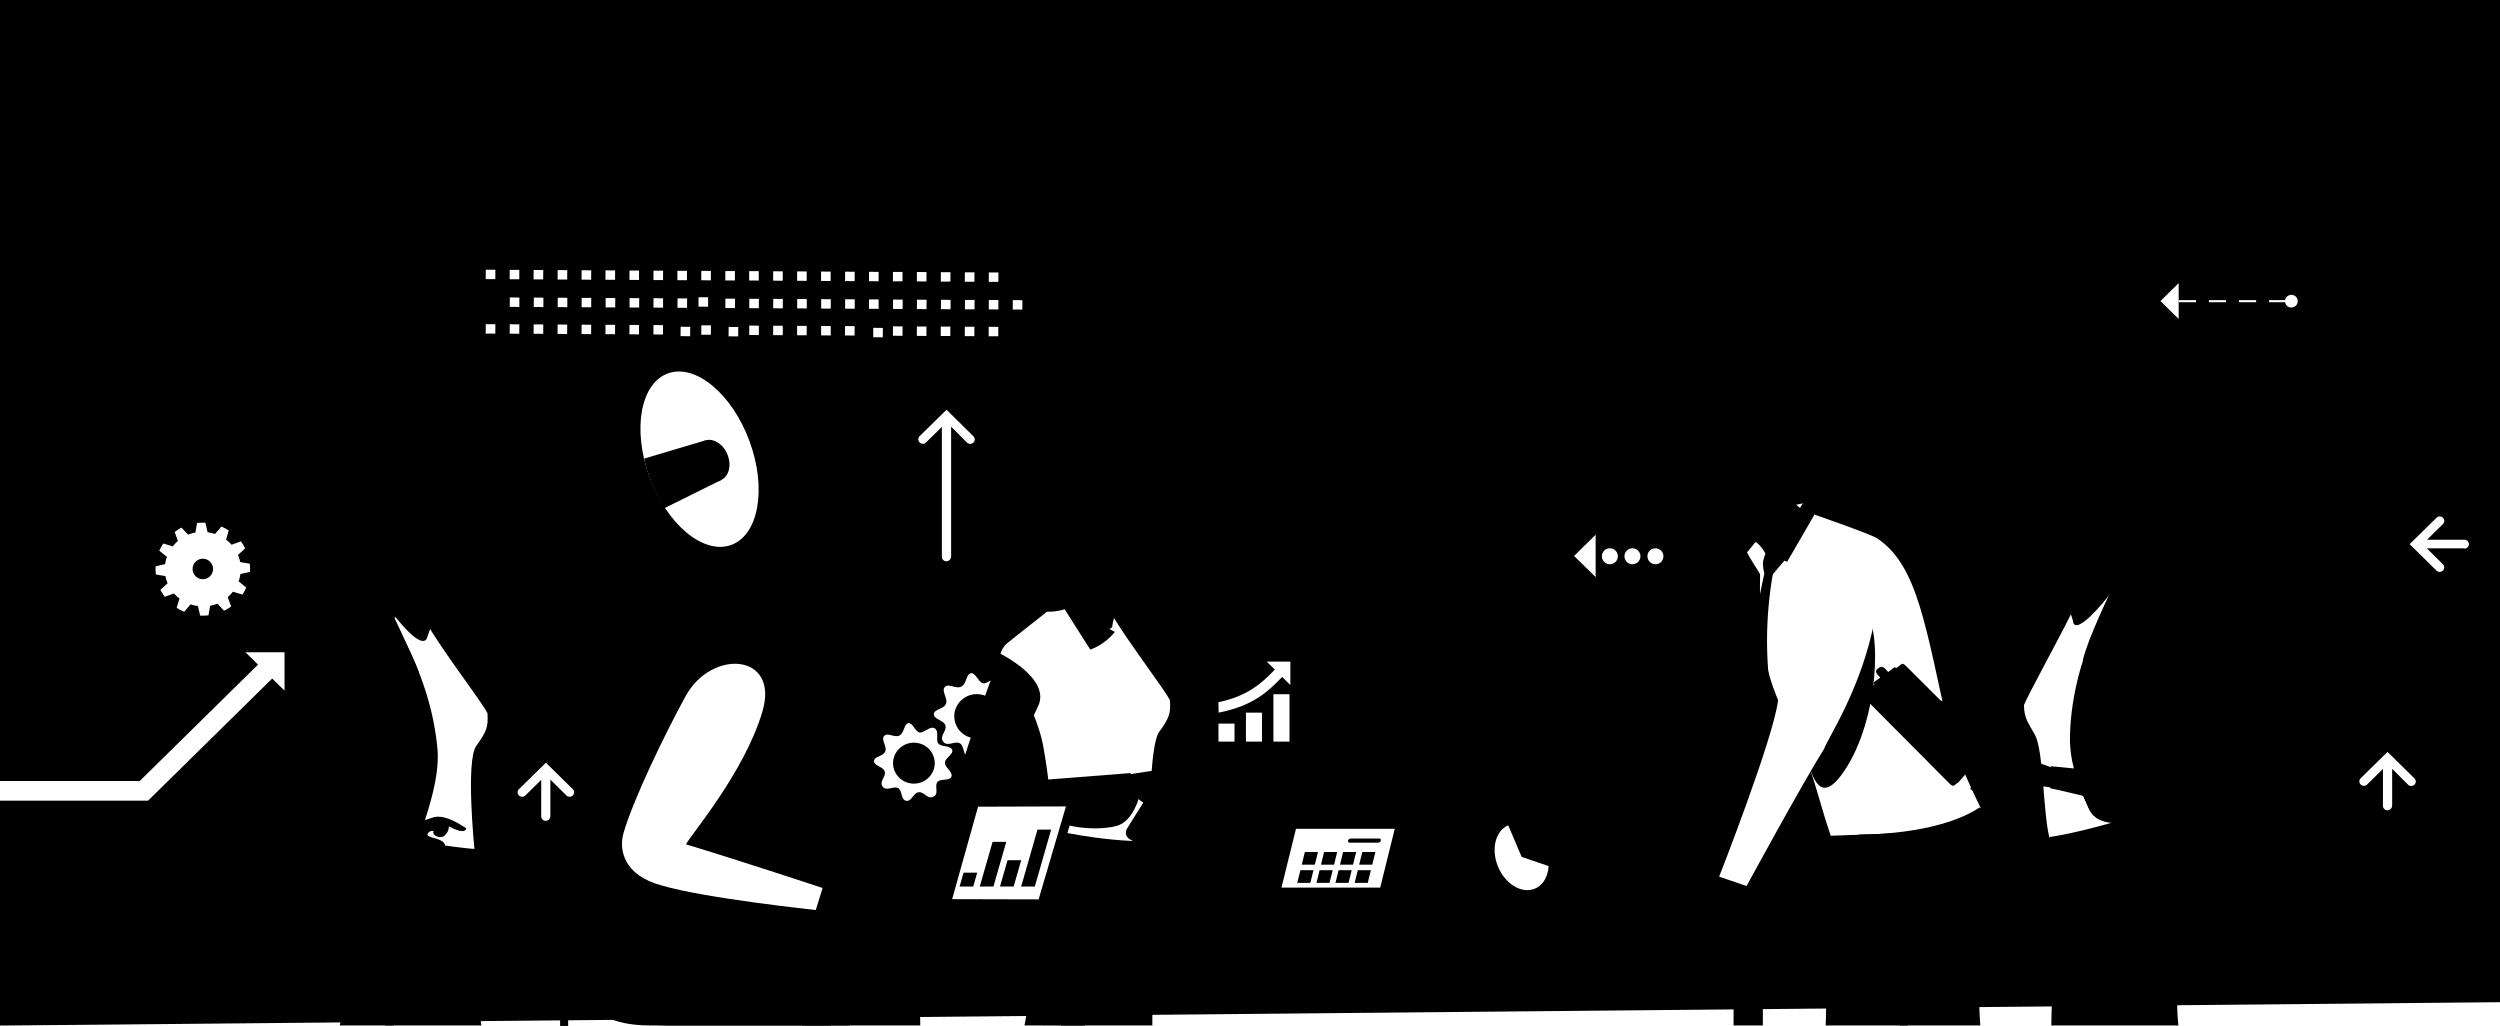 <svg xmlns="http://www.w3.org/2000/svg" xmlns:xlink="http://www.w3.org/1999/xlink" width="787.07" height="323" viewBox="0 0 787.07 323"><defs><style>.cls-1,.cls-14,.cls-15,.cls-16,.cls-17,.cls-18,.cls-19,.cls-20,.cls-21,.cls-22,.cls-23,.cls-24,.cls-25,.cls-26,.cls-27,.cls-28,.cls-29,.cls-30,.cls-31,.cls-32,.cls-7,.cls-8,.cls-9{fill:#fff;***REMOVED***.cls-2{fill:url(#linear-gradient);***REMOVED***.cls-3{fill:#003853;***REMOVED***.cls-4{fill:#144665;***REMOVED***.cls-5{fill:#35b0c1;***REMOVED***.cls-6{fill:#97d4e1;***REMOVED***.cls-7{opacity:0.55;***REMOVED***.cls-8{opacity:0.51;***REMOVED***.cls-9{opacity:0.53;***REMOVED***.cls-10{opacity:0.54;***REMOVED***.cls-11{fill:#29abe2;***REMOVED***.cls-12{opacity:0.39;***REMOVED***.cls-13{opacity:0.36;***REMOVED***.cls-14{opacity:0.05;***REMOVED***.cls-15{opacity:0.1;***REMOVED***.cls-16{opacity:0.15;***REMOVED***.cls-17{opacity:0.2;***REMOVED***.cls-18{opacity:0.25;***REMOVED***.cls-19{opacity:0.3;***REMOVED***.cls-20{opacity:0.35;***REMOVED***.cls-21{opacity:0.4;***REMOVED***.cls-22{opacity:0.45;***REMOVED***.cls-23{opacity:0.5;***REMOVED***.cls-24{opacity:0.6;***REMOVED***.cls-25{opacity:0.65;***REMOVED***.cls-26{opacity:0.7;***REMOVED***.cls-27{opacity:0.75;***REMOVED***.cls-28{opacity:0.8;***REMOVED***.cls-29{opacity:0.85;***REMOVED***.cls-30{opacity:0.9;***REMOVED***.cls-31{opacity:0.95;***REMOVED***.cls-32{opacity:0.38;***REMOVED***.cls-33{fill:#fcce5b;***REMOVED***.cls-34{opacity:0.47;***REMOVED***.cls-35{fill:#0071bc;***REMOVED***.cls-36{fill:#1a6388;***REMOVED***.cls-37{fill:#b1dee8;***REMOVED***.cls-38{fill:#17476f;***REMOVED***.cls-39{fill:#fbca69;***REMOVED***.cls-40{fill:#f0c0a7;***REMOVED***.cls-41{fill:#d2e8f2;***REMOVED***.cls-42{fill:#d3ecf1;***REMOVED***.cls-43{fill:#e1b39d;***REMOVED***.cls-44{fill:#9ed7e3;***REMOVED***.cls-45{fill:#305d81;***REMOVED***.cls-46{fill:#e8ac4c;***REMOVED***.cls-47{fill:#2ea5ba;***REMOVED***.cls-48{fill:#0f3b5f;***REMOVED***.cls-49{fill:#aedeeb;***REMOVED***.cls-50{fill:#6ba1c4;***REMOVED***.cls-51{fill:#177e9d;***REMOVED***</style><linearGradient id="linear-gradient" x1="-47.3" y1="685.01" x2="466.89" y2="70.03" gradientUnits="userSpaceOnUse"><stop offset="0" stop-color="#29abe2"/><stop offset="0.13" stop-color="#56bde9"/><stop offset="0.3" stop-color="#8dd2f1"/><stop offset="0.47" stop-color="#b8e2f7"/><stop offset="0.61" stop-color="#d6eefb"/><stop offset="0.73" stop-color="#e9f5fe"/><stop offset="0.82" stop-color="#f0f8ff"/></linearGradient></defs><g id="Layer_2" data-name="Layer 2"><g id="Layer_1-2" data-name="Layer 1"><rect class="cls-1" width="787.07" height="322.85"/><path class="cls-2" d="M787.07,0H0V322.88l787.07-7.36Z"/><path class="cls-3" d="M226.59,293.44s36.68,4.7,50.5,8.9c5.05,1.53,10.32,2.57,12.07,12.08a60.14,60.14,0,0,1,.56,8.43H211.19c-40.6,0-21.91-35.15-21.91-35.15Z"/><path class="cls-4" d="M267.55,322.85c1.06-7.92-2.37-15.73-11.49-18.48-5.05-1.52-39.49-12.18-39.49-12.18L183,292.08s-11.36,30.77,21.8,30.77h62.76Z"/><rect class="cls-5" x="594.46" y="199.49" width="6.26" height="6.16"/><rect class="cls-5" x="583.8" y="199.49" width="6.27" height="6.16"/><rect class="cls-5" x="562.49" y="199.49" width="6.27" height="6.16"/><rect class="cls-5" x="594.46" y="189.02" width="6.26" height="6.16"/><rect class="cls-5" x="583.8" y="189.02" width="6.27" height="6.16"/><rect class="cls-5" x="562.49" y="189.02" width="6.27" height="6.16"/><rect class="cls-5" x="583.8" y="178.55" width="6.27" height="6.16"/><rect class="cls-5" x="573.15" y="178.55" width="6.26" height="6.16"/><rect class="cls-5" x="562.49" y="178.55" width="6.27" height="6.16"/><rect class="cls-5" x="594.46" y="168.08" width="6.26" height="6.16"/><rect class="cls-5" x="573.15" y="168.08" width="6.26" height="6.16"/><rect class="cls-5" x="583.8" y="157.61" width="6.27" height="6.16"/><rect class="cls-5" x="562.49" y="157.61" width="6.27" height="6.16"/><rect class="cls-5" x="594.46" y="147.14" width="6.26" height="6.15"/><rect class="cls-5" x="583.8" y="147.14" width="6.27" height="6.15"/><rect class="cls-5" x="573.15" y="147.14" width="6.26" height="6.15"/><rect class="cls-5" x="562.49" y="147.14" width="6.27" height="6.15"/><rect class="cls-5" x="594.46" y="136.68" width="6.26" height="6.15"/><rect class="cls-5" x="583.8" y="136.68" width="6.27" height="6.15"/><rect class="cls-5" x="573.15" y="136.68" width="6.26" height="6.15"/><rect class="cls-5" x="583.8" y="126.21" width="6.27" height="6.15"/><rect class="cls-5" x="573.15" y="126.21" width="6.26" height="6.15"/><rect class="cls-5" x="562.49" y="126.21" width="6.27" height="6.15"/><rect class="cls-5" x="594.46" y="115.74" width="6.26" height="6.15"/><rect class="cls-5" x="573.15" y="115.74" width="6.26" height="6.15"/><rect class="cls-5" x="562.49" y="115.74" width="6.27" height="6.15"/><rect class="cls-5" x="594.46" y="105.27" width="6.26" height="6.16"/><rect class="cls-5" x="583.8" y="105.27" width="6.27" height="6.16"/><rect class="cls-5" x="573.15" y="105.27" width="6.26" height="6.16"/><rect class="cls-5" x="583.8" y="94.8" width="6.27" height="6.16"/><rect class="cls-5" x="573.15" y="84.33" width="6.26" height="6.16"/><rect class="cls-5" x="583.8" y="73.86" width="6.27" height="6.16"/><rect class="cls-5" x="348.73" y="93.73" width="4.69" height="4.61"/><rect class="cls-5" x="340.75" y="93.73" width="4.7" height="4.61"/><rect class="cls-5" x="324.78" y="93.73" width="4.69" height="4.61"/><rect class="cls-5" x="348.73" y="85.89" width="4.69" height="4.61"/><rect class="cls-5" x="340.75" y="85.89" width="4.7" height="4.61"/><rect class="cls-5" x="332.77" y="85.89" width="4.69" height="4.61"/><rect class="cls-5" x="348.73" y="78.04" width="4.69" height="4.61"/><rect class="cls-5" x="340.75" y="78.04" width="4.7" height="4.61"/><rect class="cls-5" x="332.77" y="78.04" width="4.69" height="4.61"/><rect class="cls-5" x="324.78" y="78.04" width="4.69" height="4.61"/><rect class="cls-5" x="348.73" y="70.2" width="4.69" height="4.61"/><rect class="cls-5" x="332.77" y="70.2" width="4.69" height="4.61"/><rect class="cls-5" x="348.73" y="62.35" width="4.69" height="4.61"/><rect class="cls-5" x="340.75" y="62.35" width="4.7" height="4.61"/><rect class="cls-5" x="332.77" y="62.35" width="4.69" height="4.61"/><rect class="cls-5" x="324.78" y="62.35" width="4.69" height="4.61"/><rect class="cls-5" x="340.75" y="54.51" width="4.7" height="4.61"/><rect class="cls-5" x="332.77" y="54.51" width="4.69" height="4.61"/><rect class="cls-5" x="348.73" y="46.67" width="4.69" height="4.61"/><rect class="cls-5" x="340.75" y="46.67" width="4.7" height="4.61"/><rect class="cls-5" x="332.77" y="46.67" width="4.69" height="4.61"/><rect class="cls-5" x="324.78" y="46.67" width="4.69" height="4.61"/><rect class="cls-5" x="348.73" y="38.83" width="4.69" height="4.61"/><rect class="cls-5" x="340.75" y="38.83" width="4.7" height="4.61"/><rect class="cls-5" x="324.78" y="38.83" width="4.69" height="4.61"/><rect class="cls-5" x="340.75" y="30.98" width="4.7" height="4.61"/><rect class="cls-5" x="332.77" y="30.98" width="4.69" height="4.61"/><rect class="cls-5" x="340.75" y="23.14" width="4.7" height="4.61"/><rect class="cls-5" x="332.77" y="23.14" width="4.69" height="4.61"/><rect class="cls-5" x="324.78" y="23.14" width="4.69" height="4.61"/><rect class="cls-5" x="270.26" y="192.39" width="5.69" height="4.49"/><rect class="cls-5" x="260.59" y="192.39" width="5.69" height="4.49"/><rect class="cls-5" x="250.91" y="192.39" width="5.69" height="4.49"/><rect class="cls-5" x="260.59" y="184.75" width="5.69" height="4.49"/><rect class="cls-5" x="250.91" y="184.75" width="5.69" height="4.49"/><rect class="cls-5" x="241.24" y="184.75" width="5.69" height="4.49"/><rect class="cls-5" x="270.26" y="177.11" width="5.69" height="4.49"/><rect class="cls-5" x="250.91" y="177.11" width="5.69" height="4.49"/><rect class="cls-5" x="241.24" y="177.11" width="5.69" height="4.49"/><rect class="cls-5" x="739.21" y="213.18" width="4.57" height="5.59"/><rect class="cls-5" x="739.21" y="203.68" width="4.57" height="5.59"/><rect class="cls-5" x="739.21" y="194.17" width="4.57" height="5.59"/><rect class="cls-5" x="731.43" y="203.68" width="4.57" height="5.59"/><rect class="cls-5" x="731.43" y="194.17" width="4.57" height="5.59"/><rect class="cls-5" x="731.43" y="184.66" width="4.57" height="5.59"/><rect class="cls-5" x="723.65" y="213.18" width="4.57" height="5.59"/><rect class="cls-5" x="723.65" y="194.17" width="4.57" height="5.59"/><rect class="cls-5" x="723.65" y="184.66" width="4.57" height="5.59"/><path class="cls-6" d="M220.71,240.88h-3.4v-3.35h3.4v3.35Zm0-11.75h-3.41v-3.34h3.41v3.35Zm0-11.75h-3.41V214h3.4v3.34Zm0-11.74h-3.4v-3.35h3.4v3.35Zm0-11.75h-3.41v-3.34h3.41v3.35Zm0-11.75h-3.41v-3.34h3.4v3.34Zm0-11.75h-3.4V167h3.4v3.34Zm0-11.74h-3.4v-3.35h3.41v3.35Z"/><polygon class="cls-6" points="224.32 149.58 213.93 149.58 219.12 144.48 224.32 149.58"/><polygon class="cls-7" points="247.16 202.39 255.58 210.66 247.16 218.93 247.16 213.53 237.82 213.53 237.82 207.78 247.16 207.78 247.16 202.39"/><rect class="cls-1" x="714.36" y="94.49" width="5.41" height="0.66"/><rect class="cls-1" x="704.89" y="94.49" width="5.41" height="0.66"/><rect class="cls-1" x="695.42" y="94.49" width="5.41" height="0.66"/><rect class="cls-1" x="685.95" y="94.49" width="5.41" height="0.66"/><polygon class="cls-1" points="685.91 89.14 685.91 100.42 680.17 94.78 685.91 89.14"/><path class="cls-1" d="M721.45,96.82a2,2,0,1,0-2.06-2A2,2,0,0,0,721.45,96.82Z"/><path class="cls-8" d="M173.27,257.06h0l0-11.62,5.05,5a1.45,1.45,0,0,0,2,0,1.39,1.39,0,0,0,0-2l-8.46-8.32-8.47,8.32a1.38,1.38,0,0,0,0,2,1.43,1.43,0,0,0,2,0l5-4.92,0,11.59a1.43,1.43,0,0,0,2.85,0Z"/><path class="cls-9" d="M753.12,253.67h0l0-11.63,5,5a1.44,1.44,0,0,0,2,0,1.38,1.38,0,0,0,0-2l-8.46-8.32L743.22,245a1.4,1.4,0,0,0,0,2,1.44,1.44,0,0,0,2,0l5-4.92v11.59a1.43,1.43,0,0,0,2.86,0Z"/><path class="cls-8" d="M775.87,172.64h0l-11.83,0,5.05,5a1.39,1.39,0,0,1,0,2,1.44,1.44,0,0,1-2,0l-8.47-8.32,8.47-8.32a1.42,1.42,0,0,1,1-.41,1.45,1.45,0,0,1,1,.41,1.38,1.38,0,0,1,0,2l-5,4.92,11.79,0a1.4,1.4,0,1,1,0,2.8Z"/><g class="cls-10"><polygon class="cls-11" points="541.46 66.54 541.39 66.54 537.07 66.54 544.38 75.02 537 83.44 541.39 83.44 548.77 75.01 541.46 66.54"/><polygon class="cls-11" points="551.14 66.54 551.07 66.55 546.75 66.55 554.06 75.01 546.67 83.44 551.07 83.44 558.45 75.01 551.14 66.54"/></g><polygon class="cls-1" points="502.36 181.69 495.56 175.03 502.35 168.35 502.35 172.7 502.35 177.34 502.36 181.69"/><path class="cls-1" d="M504.32,175.09a2.51,2.51,0,1,0,2.51-2.47A2.5,2.5,0,0,0,504.32,175.09Z"/><path class="cls-1" d="M511.43,175.09a2.51,2.51,0,1,0,2.51-2.47A2.49,2.49,0,0,0,511.43,175.09Z"/><path class="cls-1" d="M518.67,175.09a2.51,2.51,0,1,0,2.51-2.47A2.48,2.48,0,0,0,518.67,175.09Z"/><g class="cls-12"><rect class="cls-1" x="383.61" y="227.81" width="5.05" height="5.67"/><rect class="cls-1" x="392.26" y="224.36" width="5.05" height="9.12"/><rect class="cls-1" x="400.91" y="218.56" width="5.06" height="14.92"/><path class="cls-1" d="M406.24,208.3h-7.43l2.55,2.51-.27.27c-3.89,4-8.27,8.06-17.5,10l.07,3.28c11.14-2.18,15.73-6.89,19.77-11l.23-.23,2.58,2.54Z"/></g><g class="cls-13"><path class="cls-1" d="M78.71,180.05a14.06,14.06,0,0,0-.09-2.59l-3-.5c-.08-.38-.17-.76-.29-1.14s-.25-.75-.4-1.11l2.26-2.07a14.5,14.5,0,0,0-1.37-2.2l-2.91,1.06a11.89,11.89,0,0,0-1.73-1.6L72,167a15,15,0,0,0-2.31-1.23l-2,2.35a11.44,11.44,0,0,0-2.33-.54l-.69-3a15.45,15.45,0,0,0-2.63.08l-.51,3a9.33,9.33,0,0,0-1.16.28,10,10,0,0,0-1.13.39l-2.11-2.22A14.48,14.48,0,0,0,55,167.48L56,170.33A12,12,0,0,0,54.41,172l-3-.89a15.19,15.19,0,0,0-1.25,2.27l2.39,1.94a11,11,0,0,0-.55,2.28l-3,.68a13.94,13.94,0,0,0,.08,2.58l3,.51c.07.38.17.76.28,1.14a10.51,10.51,0,0,0,.41,1.11l-2.27,2.07a15.07,15.07,0,0,0,1.38,2.2l2.9-1.07a11.5,11.5,0,0,0,1.74,1.61l-.91,2.91A15.54,15.54,0,0,0,58,192.6l2-2.34a11.5,11.5,0,0,0,2.32.54l.69,3a15.45,15.45,0,0,0,2.63-.08l.51-3c.39-.07.78-.17,1.17-.28a10.58,10.58,0,0,0,1.12-.39l2.11,2.22a15.31,15.31,0,0,0,2.24-1.35L71.68,188a12.62,12.62,0,0,0,1.64-1.71l3,.89A14.34,14.34,0,0,0,77.52,185L75.13,183a11.87,11.87,0,0,0,.56-2.28Zm-14.44,2.27a3.22,3.22,0,0,1-3.6-2.73,3.22,3.22,0,1,1,3.6,2.73Z"/></g><rect class="cls-14" x="152.95" y="102.04" width="2.96" height="3.02" transform="translate(50.08 257.43) rotate(-89.7)"/><rect class="cls-15" x="160.5" y="102.08" width="2.96" height="3.02" transform="translate(57.52 265) rotate(-89.69)"/><rect class="cls-16" x="168.04" y="102.12" width="2.96" height="3.02" transform="translate(65 272.59) rotate(-89.7)"/><rect class="cls-17" x="175.58" y="102.16" width="2.96" height="3.02" transform="translate(72.55 280.23) rotate(-89.73)"/><rect class="cls-18" x="183.12" y="102.2" width="2.96" height="3.02" transform="translate(79.96 287.78) rotate(-89.71)"/><rect class="cls-19" x="190.66" y="102.24" width="2.96" height="3.02" transform="translate(87.41 295.35) rotate(-89.71)"/><rect class="cls-20" x="198.2" y="102.28" width="2.96" height="3.01" transform="translate(94.81 302.9) rotate(-89.69)"/><rect class="cls-21" x="205.74" y="102.32" width="2.96" height="3.01" transform="translate(102.21 310.45) rotate(-89.67)"/><rect class="cls-22" x="213.28" y="102.36" width="2.96" height="3.02" transform="matrix(0.01, -1, 1, 0.01, 109.76, 318.08)"/><rect class="cls-23" x="220.82" y="102.4" width="2.96" height="3.02" transform="translate(117.11 325.6) rotate(-89.67)"/><rect class="cls-7" x="228.36" y="102.44" width="2.96" height="3.02" transform="matrix(0.01, -1, 1, 0.01, 124.65, 333.22)"/><rect class="cls-24" x="235.9" y="102.48" width="2.96" height="3.02" transform="translate(132.08 340.79) rotate(-89.68)"/><rect class="cls-25" x="243.44" y="102.52" width="2.96" height="3.02" transform="translate(139.53 348.37) rotate(-89.68)"/><rect class="cls-26" x="250.98" y="102.56" width="2.96" height="3.02" transform="translate(147.07 355.98) rotate(-89.7)"/><rect class="cls-27" x="258.52" y="102.6" width="2.96" height="3.02" transform="translate(154.6 363.59) rotate(-89.71)"/><rect class="cls-28" x="266.06" y="102.64" width="2.96" height="3.02" transform="translate(161.85 371.08) rotate(-89.67)"/><rect class="cls-29" x="273.6" y="102.68" width="2.96" height="3.02" transform="matrix(0.01, -1, 1, 0.01, 169.49, 378.74)"/><rect class="cls-30" x="281.15" y="102.72" width="2.96" height="3.02" transform="translate(176.68 386.22) rotate(-89.65)"/><rect class="cls-31" x="288.68" y="102.76" width="2.96" height="3.01" transform="translate(184.58 393.96) rotate(-89.74)"/><rect class="cls-1" x="296.23" y="102.8" width="2.96" height="3.02" transform="translate(191.76 401.44) rotate(-89.69)"/><rect class="cls-1" x="303.77" y="102.84" width="2.96" height="3.02" transform="translate(199.2 409.01) rotate(-89.68)"/><rect class="cls-1" x="311.31" y="102.88" width="2.97" height="3.02" transform="translate(206.86 416.66) rotate(-89.72)"/><rect class="cls-14" x="152.96" y="84.9" width="2.96" height="3.02" transform="translate(67.11 240.32) rotate(-89.66)"/><rect class="cls-15" x="160.5" y="84.94" width="2.96" height="3.02" transform="translate(74.74 248) rotate(-89.72)"/><rect class="cls-16" x="168.04" y="84.98" width="2.96" height="3.02" transform="translate(82.1 255.53) rotate(-89.69)"/><rect class="cls-17" x="175.58" y="85.02" width="2.96" height="3.02" transform="translate(89.61 263.13) rotate(-89.7)"/><rect class="cls-18" x="183.12" y="85.06" width="2.96" height="3.02" transform="translate(97.14 270.75) rotate(-89.72)"/><rect class="cls-19" x="190.66" y="85.1" width="2.96" height="3.02" transform="translate(104.42 278.24) rotate(-89.67)"/><rect class="cls-20" x="198.2" y="85.14" width="2.96" height="3.01" transform="translate(112.06 285.91) rotate(-89.72)"/><rect class="cls-21" x="205.74" y="85.18" width="2.96" height="3.02" transform="translate(119.61 293.52) rotate(-89.74)"/><rect class="cls-22" x="213.28" y="85.22" width="2.96" height="3.02" transform="translate(127.18 301.15) rotate(-89.77)"/><rect class="cls-23" x="220.82" y="85.26" width="2.96" height="3.02" transform="translate(134.44 308.64) rotate(-89.72)"/><rect class="cls-7" x="228.36" y="85.3" width="2.96" height="3.02" transform="translate(141.69 316.14) rotate(-89.66)"/><rect class="cls-24" x="235.9" y="85.34" width="2.96" height="3.02" transform="translate(149.23 323.75) rotate(-89.69)"/><rect class="cls-25" x="243.44" y="85.38" width="2.96" height="3.02" transform="translate(156.62 331.31) rotate(-89.67)"/><rect class="cls-26" x="250.98" y="85.42" width="2.96" height="3.02" transform="translate(164.26 338.95) rotate(-89.71)"/><rect class="cls-27" x="258.52" y="85.46" width="2.96" height="3.02" transform="translate(171.49 346.46) rotate(-89.66)"/><rect class="cls-28" x="266.06" y="85.5" width="2.96" height="3.02" transform="translate(178.97 354.04) rotate(-89.66)"/><rect class="cls-29" x="273.6" y="85.54" width="2.96" height="3.02" transform="translate(186.42 361.62) rotate(-89.66)"/><rect class="cls-30" x="281.15" y="85.58" width="2.96" height="3.02" transform="translate(193.96 369.23) rotate(-89.68)"/><rect class="cls-31" x="288.69" y="85.63" width="2.96" height="3.02" transform="translate(201.46 376.82) rotate(-89.69)"/><rect class="cls-1" x="296.23" y="85.67" width="2.96" height="3.02" transform="translate(209.03 384.44) rotate(-89.71)"/><rect class="cls-1" x="303.77" y="85.71" width="2.96" height="3.02" transform="translate(216.29 391.96) rotate(-89.67)"/><rect class="cls-1" x="311.31" y="85.75" width="2.96" height="3.02" transform="translate(223.86 399.57) rotate(-89.69)"/><rect class="cls-14" x="160.52" y="93.63" width="2.96" height="3.02" transform="translate(65.93 256.59) rotate(-89.67)"/><rect class="cls-15" x="168.07" y="93.67" width="2.96" height="3.02" transform="translate(73.47 264.21) rotate(-89.69)"/><rect class="cls-16" x="175.61" y="93.71" width="2.96" height="3.02" transform="translate(80.95 271.81) rotate(-89.7)"/><rect class="cls-17" x="183.15" y="93.75" width="2.96" height="3.02" transform="translate(88.43 279.4) rotate(-89.71)"/><rect class="cls-18" x="190.69" y="93.79" width="2.96" height="3.02" transform="translate(95.91 286.99) rotate(-89.71)"/><rect class="cls-19" x="198.23" y="93.83" width="2.96" height="3.02" transform="translate(103.16 294.46) rotate(-89.65)"/><rect class="cls-20" x="205.77" y="93.87" width="2.96" height="3.02" transform="translate(110.78 302.12) rotate(-89.7)"/><rect class="cls-21" x="213.31" y="93.91" width="2.96" height="3.02" transform="translate(118.41 309.78) rotate(-89.74)"/><rect class="cls-22" x="220.85" y="93.95" width="2.96" height="3.02" transform="matrix(0, -1, 1, 0, 125.96, 317.4)"/><rect class="cls-23" x="228.39" y="93.99" width="2.96" height="3.02" transform="translate(132.94 324.77) rotate(-89.64)"/><rect class="cls-7" x="235.93" y="94.03" width="2.96" height="3.01" transform="translate(140.67 332.47) rotate(-89.71)"/><rect class="cls-24" x="243.47" y="94.07" width="2.96" height="3.02" transform="translate(148.08 340.03) rotate(-89.7)"/><rect class="cls-25" x="251.01" y="94.11" width="2.96" height="3.02" transform="translate(155.5 347.59) rotate(-89.69)"/><rect class="cls-26" x="258.55" y="94.15" width="2.96" height="3.02" transform="translate(162.97 355.18) rotate(-89.69)"/><rect class="cls-27" x="266.09" y="94.19" width="2.96" height="3.02" transform="translate(170.62 362.82) rotate(-89.73)"/><rect class="cls-28" x="273.63" y="94.23" width="2.96" height="3.02" transform="translate(177.92 370.35) rotate(-89.7)"/><rect class="cls-29" x="281.17" y="94.28" width="2.96" height="3.02" transform="translate(185.4 377.94) rotate(-89.7)"/><rect class="cls-30" x="288.71" y="94.31" width="2.96" height="3.02" transform="translate(192.65 385.45) rotate(-89.66)"/><rect class="cls-31" x="296.25" y="94.36" width="2.96" height="3.02" transform="translate(200.22 393.06) rotate(-89.68)"/><rect class="cls-1" x="303.8" y="94.4" width="2.96" height="3.02" transform="translate(207.85 400.7) rotate(-89.71)"/><rect class="cls-1" x="311.34" y="94.44" width="2.96" height="3.01" transform="translate(215.39 408.3) rotate(-89.73)"/><rect class="cls-1" x="318.88" y="94.48" width="2.96" height="3.02" transform="translate(222.69 415.83) rotate(-89.7)"/><polygon class="cls-32" points="43.99 245.88 0 245.88 0 252.08 46.6 252.08 85.69 213.62 89.58 217.44 89.58 205.35 77.28 205.35 81.23 209.24 43.99 245.88"/><polygon class="cls-33" points="441.8 182.75 425.75 182.75 425.75 188.95 444.41 188.95 466.32 167.37 470.21 171.19 470.21 159.1 457.91 159.1 461.87 162.99 441.8 182.75"/><path class="cls-8" d="M299.44,175.34h0v-41l5,5a1.44,1.44,0,0,0,2,0,1.39,1.39,0,0,0,0-2L298,129l-8.47,8.31a1.39,1.39,0,0,0-.42,1,1.37,1.37,0,0,0,.42,1,1.43,1.43,0,0,0,2,0l5-4.91,0,41a1.43,1.43,0,0,0,2.85,0Z"/><path class="cls-6" d="M711.52,225.77h-3.41v-3.35h3.41v3.35Zm0-11.75h-3.41v-3.34h3.4V214Zm0-11.75h-3.4v-3.35h3.4v3.34Zm0-11.74h-3.41v-3.35h3.41v3.35Zm0-11.75h-3.41v-3.34h3.4v3.35Zm0-11.75h-3.4v-3.34h3.4V167Zm0-11.75h-3.41v-3.35h3.41v3.34Zm0-11.74H708.3v-3.35h3.4v3.35Z"/><polygon class="cls-6" points="715.12 134.47 704.74 134.47 709.93 129.37 715.12 134.47"/><g class="cls-34"><path class="cls-1" d="M318.09,225.5c-.13-1.65,3.07-3.05,2.45-4.55s-3.8-.92-4.72-2.15.33-3.93-1.08-5-3.49,1.25-5,1.34-2.61-3.52-4.1-3.18-1.36,3.38-3,4.21-4.1-1.17-5.2.15.95,3.35.43,5.13-3.82,1.76-3.86,3.4,3.3,1.93,3.66,3.66-2,3.33-.71,5,3.6-.3,5.18.49.9,3.93,2.77,4.31,2.39-2.64,4.27-2.9,2.88,2.42,5,1.55.44-3.44,1.36-4.91,4.24-.33,4.83-1.94S318.21,227.15,318.09,225.5Zm-12,6.84a7,7,0,0,1-5.52-8.23,7.09,7.09,0,0,1,8.37-5.43,7,7,0,0,1,5.52,8.23A7.09,7.09,0,0,1,306.1,232.34Z"/><path class="cls-1" d="M297.49,240.24c-.11-1.53,2.85-2.82,2.27-4.2s-3.52-.85-4.37-2,.31-3.64-1-4.66-3.23,1.15-4.66,1.24-2.41-3.26-3.79-2.94-1.26,3.13-2.78,3.89-3.79-1.08-4.81.15.87,3.09.39,4.74-3.53,1.63-3.57,3.14,3.06,1.79,3.39,3.39-1.84,3.08-.66,4.66,3.33-.27,4.79.45.83,3.64,2.56,4,2.21-2.44,3.95-2.68,2.67,2.24,4.59,1.44.42-3.18,1.26-4.54,3.93-.32,4.47-1.81S297.61,241.77,297.49,240.24Zm-11.09,6.33a6.45,6.45,0,0,1-5.11-7.61,6.56,6.56,0,0,1,7.75-5,6.45,6.45,0,0,1,5.11,7.61A6.57,6.57,0,0,1,286.4,246.57Z"/></g><path class="cls-33" d="M440.65,234.31h0c-2.56,0-4.71-.05-6.58-.11a1.24,1.24,0,1,1,.08-2.48c1.84.05,4,.09,6.52.1a1.25,1.25,0,1,1,0,2.49Zm6.55,0a1.25,1.25,0,1,1,0-2.49l5.89,0h.66a1.25,1.25,0,1,1,0,2.49h-.66l-5.89,0Zm13.1-.09a1.25,1.25,0,1,1,0-2.49h2.39a7.86,7.86,0,0,0,3.45-.77,1.27,1.27,0,0,1,1.7.56,1.24,1.24,0,0,1-.57,1.67,10.45,10.45,0,0,1-4.58,1H460.3Zm-32.7-.59a1.19,1.19,0,0,1-.37-.06,11.14,11.14,0,0,1-5.76-4.27,1.23,1.23,0,0,1,.28-1.74,1.27,1.27,0,0,1,1.77.28,8.7,8.7,0,0,0,4.45,3.35,1.24,1.24,0,0,1,.84,1.56,1.27,1.27,0,0,1-1.21.88Zm43.77-4.72a1.26,1.26,0,0,1-.67-.19,1.23,1.23,0,0,1-.39-1.72,23.65,23.65,0,0,0,2.54-5.57,1.28,1.28,0,0,1,1.59-.81,1.25,1.25,0,0,1,.83,1.57,26.19,26.19,0,0,1-2.83,6.15,1.27,1.27,0,0,1-1.07.57ZM419.65,224a1.28,1.28,0,0,1-1.21-.86,41.58,41.58,0,0,1-1.53-6.47,1.25,1.25,0,0,1,1.06-1.42,1.27,1.27,0,0,1,1.45,1,37.91,37.91,0,0,0,1.43,6.09A1.23,1.23,0,0,1,420,224a1.07,1.07,0,0,1-.39.07Zm55.88-7.26h-.19a1.26,1.26,0,0,1-1.06-1.42c.09-.55.16-1.09.22-1.61.09-.77.14-3.62.15-4.65a1.26,1.26,0,0,1,1.27-1.23h0a1.26,1.26,0,0,1,1.26,1.26c0,.39-.05,3.87-.17,4.91-.07.55-.15,1.12-.24,1.7a1.25,1.25,0,0,1-1.25,1.05Zm-58-5.44a1.26,1.26,0,0,1-1.27-1.19c0-.88,0-1.52,0-1.83v-.17a1.26,1.26,0,0,1,1.27-1.23h0a1.25,1.25,0,0,1,1.24,1.27v.13c0,.29,0,.89,0,1.72a1.25,1.25,0,0,1-1.21,1.3Z"/><path class="cls-35" d="M448,42.44a5.3,5.3,0,0,1-1.33,3.68,4.27,4.27,0,0,1-4.4,1.35,3.12,3.12,0,0,0-3,1.84l-.12.24a3.24,3.24,0,0,0,1.56,3.17c1,.7,2.18,1.58,2.21,3.19a4.12,4.12,0,0,1-1.11,2.88c-.79.89-2.07,3-1.16,4.27s2.58,1.22,3.72,1a3.59,3.59,0,0,1,3.2.67,4,4,0,0,1,1.38,3c.06,1.18,0,2.64,1.78,3.26,1.44.49,3.08-.73,3.79-1.72a4.14,4.14,0,0,1,2.58-1.83,2.94,2.94,0,0,1,3.05,1.24,3.56,3.56,0,0,0,4.17,1c1.15-.55,1.93-1.79,1.39-3.8a3,3,0,0,1,1-3,4.51,4.51,0,0,1,4-1.24c1.13.14,3.17-.56,3.52-2s-1-3-1.85-3.5a3.49,3.49,0,0,1-1.76-3,4.24,4.24,0,0,1,1.53-3.2,3.08,3.08,0,0,0,.95-3.67A2.84,2.84,0,0,0,470,44.85,3.72,3.72,0,0,1,464.87,41a3.24,3.24,0,0,0-1.68-3.09c-1.54-.71-3.09.66-3.63,1.45a4.4,4.4,0,0,1-2.84,2.08A3.75,3.75,0,0,1,453.39,40a3.07,3.07,0,0,0-3.68-1C447.94,39.8,447.9,41.06,448,42.44Zm4.69,5.21a8.13,8.13,0,0,1,10.91,3.21,7.83,7.83,0,0,1-3.27,10.71,8.12,8.12,0,0,1-10.9-3.21A7.83,7.83,0,0,1,452.71,47.65Z"/><path class="cls-33" d="M416.52,57.59a4.47,4.47,0,0,1-2.18,3.77c-2.64,1.73-4,1.07-4.9.88A4.23,4.23,0,0,0,405,63.72c-.8,1.28-1.39,2.92.86,5.21a5.18,5.18,0,0,1,1.46,4.86c-.24,1.6-1.75,2.65-2.8,3.31a3.87,3.87,0,0,0-2,4.72c.61,2.44,3.33,2.31,4.83,2.7A5.55,5.55,0,0,1,411,86.87a5.74,5.74,0,0,1,.83,4.11c-.18,1.55-.48,3.6,2.06,4.84,1.8.88,3.94-.21,5.08-1.33a5.44,5.44,0,0,1,4.43-1.26c2.82.56,3.69,2.09,3.69,2.09a4.06,4.06,0,0,0,4.7,2.38,4.14,4.14,0,0,0,3-4.54,4.39,4.39,0,0,1,2-4.25,5,5,0,0,1,4.66-.55,4.21,4.21,0,0,0,4.84-1.92c.95-1.77,0-3.66-1.14-4.84s-1.45-3.29-1.13-5.11A4.8,4.8,0,0,1,446.63,73a3.6,3.6,0,0,0,1.82-4.3,3.38,3.38,0,0,0-3.35-2.8c-1.6-.19-3.59-.33-4.88-1.91A6.32,6.32,0,0,1,439,59.14,4.28,4.28,0,0,0,437.09,55c-1.85-1.25-3.94-.11-4.81.81a6.12,6.12,0,0,1-4.26,2.1,5,5,0,0,1-3.93-2.69,3.87,3.87,0,0,0-4.48-2C417.16,53.71,416.67,55.78,416.52,57.59ZM422.07,66a10.42,10.42,0,0,1,13.14,6.37,10.13,10.13,0,0,1-6.48,12.91,10.4,10.4,0,0,1-13.14-6.36A10.14,10.14,0,0,1,422.07,66Z"/><path class="cls-33" d="M469.34,205.78c-1.2,0-2.88,0-5-.07a1.25,1.25,0,1,1,.05-2.49c2.1.05,3.77.07,4.95.07h1.52a1.25,1.25,0,0,1,1.33,1.17,1.24,1.24,0,0,1-1.19,1.31l-.42,0Zm-11.54-.25h0l-6.57-.21a1.25,1.25,0,1,1,.09-2.49l6.55.21a1.25,1.25,0,1,1,0,2.49Zm-13.11-.44h-.05l-5.3-.19-1.26,0a1.25,1.25,0,0,1-1.22-1.29,1.27,1.27,0,0,1,1.31-1.2l1.26,0,5.3.19a1.24,1.24,0,1,1,0,2.48Zm-13.12-.46h-.05c-2.9-.1-4.55-.14-5.18-.14a8,8,0,0,1-1.59-.17,1.25,1.25,0,0,1-1-1.48,1.27,1.27,0,0,1,1.5-1,5.08,5.08,0,0,0,1.07.12c.67,0,2.29,0,5.27.14a1.25,1.25,0,0,1,0,2.49Zm44.52-2.11a1.25,1.25,0,0,1-1.19-1.66,7.8,7.8,0,0,0,.36-2.61c0-.46,0-.91,0-1.33l0-.66c0-.2,0-.49,0-.82l0-.48a1.26,1.26,0,0,1,2.52-.15l0,.47c0,.37.05.66.06.91s0,.4,0,.62c0,.43,0,.92,0,1.44a9.86,9.86,0,0,1-.51,3.44,1.26,1.26,0,0,1-1.19.83Zm-56.48-1.6a1.26,1.26,0,0,1-1-.45,15.17,15.17,0,0,1-3.12-6.22.41.41,0,0,1,0-.16.66.66,0,0,1-.05-.15c-.27-1.18-.47-2.64-.71-4.48-.08-.63-.17-1.29-.27-2a1.27,1.27,0,0,1,2.51-.34q.15,1.06.27,2c.24,1.78.42,3.18.67,4.25a.59.59,0,0,1,0,.13.65.65,0,0,1,0,.13,12.85,12.85,0,0,0,2.62,5.23,1.23,1.23,0,0,1-.16,1.75,1.32,1.32,0,0,1-.81.29Zm56.82-11.22h-.1a1.25,1.25,0,0,1-1.16-1.34,62.82,62.82,0,0,1,.85-6.5,1.26,1.26,0,0,1,2.49.43c-.39,2.2-.67,4.3-.82,6.26a1.26,1.26,0,0,1-1.26,1.15Zm-61.8-7.5a1.26,1.26,0,0,1-1.24-1c-.43-2.11-.93-4.13-1.53-6.16a1.25,1.25,0,0,1,.87-1.54,1.27,1.27,0,0,1,1.57.86c.61,2.09,1.12,4.17,1.57,6.35a1.24,1.24,0,0,1-1,1.46,1.07,1.07,0,0,1-.25,0Zm64-5.17a1.15,1.15,0,0,1-.31,0,1.24,1.24,0,0,1-.92-1.51c.51-2,1.12-4.11,1.79-6.26a1.28,1.28,0,0,1,1.58-.82,1.24,1.24,0,0,1,.84,1.56c-.66,2.1-1.25,4.16-1.75,6.13a1.27,1.27,0,0,1-1.23.94ZM411,169.84a1.27,1.27,0,0,1-1.19-.81c-.74-1.95-1.59-3.91-2.5-5.84a1.24,1.24,0,0,1,.61-1.66,1.28,1.28,0,0,1,1.69.61c.94,2,1.8,4,2.57,6a1.24,1.24,0,0,1-.74,1.61,1.41,1.41,0,0,1-.44.08Zm71.45-5.11a1.25,1.25,0,0,1-1.19-1.66c.72-2,1.5-4,2.34-6.06a1.27,1.27,0,0,1,1.64-.7,1.24,1.24,0,0,1,.71,1.62c-.82,2-1.6,4-2.3,6a1.27,1.27,0,0,1-1.2.82Zm-77-6.55a1.27,1.27,0,0,1-1.1-.65c-1-1.81-2.14-3.64-3.32-5.45a1.23,1.23,0,0,1,.38-1.72,1.28,1.28,0,0,1,1.75.38c1.21,1.85,2.35,3.73,3.4,5.59a1.23,1.23,0,0,1-.49,1.69,1.27,1.27,0,0,1-.62.16Zm82-5.3a1.26,1.26,0,0,1-.59-.15,1.23,1.23,0,0,1-.53-1.68c1-1.81,2.07-3.65,3.36-5.63a1.28,1.28,0,0,1,1.75-.38,1.24,1.24,0,0,1,.39,1.72c-1.25,1.92-2.32,3.7-3.26,5.45a1.26,1.26,0,0,1-1.12.67Zm-89.08-5.54a1.27,1.27,0,0,1-1-.51c-1.22-1.66-2.51-3.32-3.92-5.08a1.22,1.22,0,0,1,.2-1.75,1.29,1.29,0,0,1,1.78.21c1.44,1.78,2.75,3.47,4,5.16a1.23,1.23,0,0,1-.28,1.74,1.25,1.25,0,0,1-.74.23ZM494.51,142a1.27,1.27,0,0,1-.72-.22,1.23,1.23,0,0,1-.31-1.73L495,138c.75-1,1.51-2.1,2.27-3.16a1.28,1.28,0,0,1,1.76-.31,1.23,1.23,0,0,1,.32,1.73l-2.28,3.18-1.5,2.08a1.25,1.25,0,0,1-1,.53Zm-104.16-4.75a1.29,1.29,0,0,1-1-.45l-1.15-1.35c-1.06-1.25-2.07-2.42-3.05-3.6a1.23,1.23,0,0,1,.18-1.75,1.28,1.28,0,0,1,1.78.17c1,1.17,2,2.34,3,3.58l1.16,1.35a1.25,1.25,0,0,1-.16,1.76,1.32,1.32,0,0,1-.82.29Zm111.56-5.86a1.26,1.26,0,0,1-.67-.19,1.23,1.23,0,0,1-.41-1.72c1.22-1.9,2.26-3.69,3.21-5.49a1.28,1.28,0,0,1,1.71-.53,1.24,1.24,0,0,1,.54,1.68c-1,1.85-2.06,3.7-3.31,5.66a1.26,1.26,0,0,1-1.07.59Zm-119.75-4.17a1.28,1.28,0,0,1-1-.52,52.12,52.12,0,0,1-3.58-5.55,1.21,1.21,0,0,1,.5-1.68,1.27,1.27,0,0,1,1.72.49,49.94,49.94,0,0,0,3.42,5.29,1.23,1.23,0,0,1-.29,1.74,1.27,1.27,0,0,1-.74.23ZM507.89,120a1.27,1.27,0,0,1-.47-.09,1.24,1.24,0,0,1-.71-1.62,59.93,59.93,0,0,0,2.08-6,1.27,1.27,0,0,1,1.57-.85,1.25,1.25,0,0,1,.87,1.54c-.62,2.1-1.35,4.19-2.16,6.2a1.28,1.28,0,0,1-1.18.78Zm-131.95-4a1.28,1.28,0,0,1-1.19-.81,46.64,46.64,0,0,1-1.87-6.33,1.24,1.24,0,0,1,1-1.48,1.27,1.27,0,0,1,1.51,1,45.54,45.54,0,0,0,1.78,6,1.23,1.23,0,0,1-.75,1.59,1.11,1.11,0,0,1-.44.08Zm135.58-8.32-.24,0a1.25,1.25,0,0,1-1-1.46c.39-2,.71-4.11.94-6.26a1.27,1.27,0,0,1,1.4-1.1,1.25,1.25,0,0,1,1.12,1.37c-.24,2.21-.57,4.38-1,6.46a1.26,1.26,0,0,1-1.24,1Zm-138.46-4.18a1.26,1.26,0,0,1-1.26-1.11c-.23-2-.38-4.23-.45-6.51a1.27,1.27,0,0,1,2.53-.08c.07,2.22.22,4.34.44,6.32a1.24,1.24,0,0,1-1.12,1.37Zm139.88-8.59h-.05a1.27,1.27,0,0,1-1.22-1.29c.06-1.37.09-2.79.09-4.22,0-.22,0-.43,0-.65,0-.49,0-1,0-1.48A1.26,1.26,0,0,1,513,86a1.25,1.25,0,0,1,1.29,1.21c0,.51,0,1,0,1.54v.66c0,1.46,0,2.91-.08,4.31a1.27,1.27,0,0,1-1.27,1.2ZM372.61,90.61h0a1.26,1.26,0,0,1-1.23-1.27c.06-2.06.17-4.24.33-6.49a1.26,1.26,0,0,1,2.52.18c-.15,2.21-.26,4.36-.32,6.37a1.24,1.24,0,0,1-1.26,1.21Zm140-8.59a1.26,1.26,0,0,1-1.26-1.11c-.23-2.1-.55-4.2-.95-6.26a1.25,1.25,0,0,1,1-1.46,1.26,1.26,0,0,1,1.48,1c.41,2.12.74,4.3,1,6.46A1.25,1.25,0,0,1,512.7,82ZM373.63,77.79h-.19a1.25,1.25,0,0,1-1.07-1.42c.34-2.16.77-4.32,1.3-6.42a1.27,1.27,0,0,1,1.54-.9,1.23,1.23,0,0,1,.92,1.5c-.51,2-.93,4.11-1.25,6.19a1.27,1.27,0,0,1-1.25,1.06ZM510.1,69.4a1.26,1.26,0,0,1-1.22-.91c-.58-2-1.26-4-2-6a1.23,1.23,0,0,1,.74-1.6,1.27,1.27,0,0,1,1.63.72c.78,2,1.48,4.12,2.08,6.22a1.24,1.24,0,0,1-.88,1.53,1.33,1.33,0,0,1-.34.05ZM376.79,65.33a1.25,1.25,0,0,1-1.19-1.66,64.48,64.48,0,0,1,2.53-6.06,1.29,1.29,0,0,1,1.69-.6,1.25,1.25,0,0,1,.61,1.66c-.91,1.89-1.73,3.85-2.45,5.83a1.26,1.26,0,0,1-1.19.83Zm128.69-8a1.27,1.27,0,0,1-1.14-.71c-.93-1.89-1.95-3.77-3-5.57a1.22,1.22,0,0,1,.44-1.7,1.29,1.29,0,0,1,1.74.43c1.13,1.86,2.18,3.8,3.14,5.77a1.23,1.23,0,0,1-.59,1.66,1.33,1.33,0,0,1-.55.12ZM382.36,53.71a1.19,1.19,0,0,1-.65-.18,1.22,1.22,0,0,1-.43-1.7A62.27,62.27,0,0,1,385,46.38a1.28,1.28,0,0,1,1.77-.25,1.23,1.23,0,0,1,.26,1.74,59.71,59.71,0,0,0-3.57,5.24,1.27,1.27,0,0,1-1.09.6Zm116.43-7.39a1.28,1.28,0,0,1-1-.51c-1.26-1.71-2.61-3.37-4-4.94a1.23,1.23,0,0,1,.12-1.76,1.29,1.29,0,0,1,1.79.12c1.45,1.63,2.85,3.35,4.15,5.12a1.24,1.24,0,0,1-.28,1.74,1.3,1.3,0,0,1-.75.23ZM390.16,43.4a1.27,1.27,0,0,1-.85-.32,1.23,1.23,0,0,1-.08-1.76c1.48-1.6,3.06-3.16,4.71-4.63a1.28,1.28,0,0,1,1.79.08,1.23,1.23,0,0,1-.09,1.76c-1.58,1.42-3.11,2.92-4.54,4.46a1.24,1.24,0,0,1-.94.41Zm100-6.74a1.28,1.28,0,0,1-.86-.34c-1.56-1.45-3.2-2.83-4.88-4.11a1.24,1.24,0,0,1-.23-1.75,1.29,1.29,0,0,1,1.78-.22A66,66,0,0,1,491,34.51a1.23,1.23,0,0,1,.06,1.76,1.33,1.33,0,0,1-.93.39Zm-90.34-1.91a1.26,1.26,0,0,1-1-.5,1.23,1.23,0,0,1,.25-1.74c1.76-1.3,3.61-2.55,5.49-3.7a1.28,1.28,0,0,1,1.75.4,1.22,1.22,0,0,1-.41,1.71c-1.82,1.12-3.61,2.32-5.3,3.58a1.29,1.29,0,0,1-.77.25Zm80-6a1.33,1.33,0,0,1-.67-.19,62.39,62.39,0,0,0-5.61-3.07,1.24,1.24,0,0,1-.58-1.67,1.29,1.29,0,0,1,1.7-.57,64.88,64.88,0,0,1,5.83,3.2,1.23,1.23,0,0,1,.4,1.71,1.26,1.26,0,0,1-1.07.59ZM410.94,28a1.27,1.27,0,0,1-1.13-.68,1.23,1.23,0,0,1,.55-1.67c2-1,4-1.89,6.06-2.71a1.27,1.27,0,0,1,1.65.68,1.24,1.24,0,0,1-.7,1.62c-2,.8-4,1.68-5.86,2.63a1.28,1.28,0,0,1-.57.13Zm57.16-4.82a1.41,1.41,0,0,1-.44-.08,59.76,59.76,0,0,0-6.12-1.84,1.25,1.25,0,0,1-.93-1.51,1.28,1.28,0,0,1,1.54-.91,62.57,62.57,0,0,1,6.39,1.93,1.24,1.24,0,0,1,.75,1.59,1.26,1.26,0,0,1-1.19.82Zm-45,0a1.27,1.27,0,0,1-1.21-.87,1.25,1.25,0,0,1,.83-1.56c2.11-.65,4.27-1.22,6.43-1.69a1.26,1.26,0,0,1,1.51.94,1.23,1.23,0,0,1-.95,1.48c-2.1.47-4.19,1-6.23,1.65a1.65,1.65,0,0,1-.38.05Zm12.77-2.82a1.24,1.24,0,0,1-.18-2.48c2.19-.31,4.41-.53,6.62-.66a1.27,1.27,0,0,1,1.34,1.17,1.25,1.25,0,0,1-1.19,1.32c-2.14.12-4.29.34-6.41.63l-.18,0ZM455.42,20h-.18a61.64,61.64,0,0,0-6.38-.51,1.25,1.25,0,1,1,.07-2.49,64.08,64.08,0,0,1,6.65.53,1.25,1.25,0,0,1,1.09,1.4A1.27,1.27,0,0,1,455.42,20Z"/><path class="cls-1" d="M315,205.81a7.36,7.36,0,0,1,1.73-3c1.14-1,19.56-15.46,19.56-15.46s14.83,19.82,16.71,45c.27,6.06-2.77,18.54-7.91,32.43-3.92-.56-17.12,5.81-15-3.92,1.38-6.23-.08-17-1.59-25.58C326.24,222.1,315,205.81,315,205.81Z"/><path class="cls-36" d="M447.1,257.33s-.1-1-1.86-1-11.74,30-11.74,30h18.61Z"/><path class="cls-37" d="M404,257.79c-.27,1.07-7.07,28.59-7.07,28.59H438l7.45-30.08H405.86S404.28,256.73,404,257.79Z"/><polygon class="cls-1" points="403.44 279.44 434.53 279.44 439.11 260.93 408.01 260.93 403.44 279.44"/><path class="cls-36" d="M424.4,264.65a.49.49,0,0,0,.5.64h9a.9.9,0,0,0,.82-.64h0a.5.5,0,0,0-.5-.65h-9a.88.88,0,0,0-.82.65Z"/><polygon class="cls-36" points="427.9 272.23 432.02 272.23 433.01 268.24 428.89 268.24 427.9 272.23"/><polygon class="cls-36" points="426.49 277.95 430.61 277.95 431.59 273.96 427.47 273.96 426.49 277.95"/><polygon class="cls-33" points="421.86 272.23 425.97 272.23 426.96 268.24 422.84 268.24 421.86 272.23"/><polygon class="cls-36" points="420.44 277.95 424.56 277.95 425.55 273.96 421.43 273.96 420.44 277.95"/><polygon class="cls-36" points="415.88 272.23 420 272.23 420.98 268.24 416.86 268.24 415.88 272.23"/><polygon class="cls-36" points="414.46 277.95 418.58 277.95 419.56 273.96 415.45 273.96 414.46 277.95"/><polygon class="cls-36" points="409.83 272.23 413.95 272.23 414.93 268.24 410.81 268.24 409.83 272.23"/><polygon class="cls-3" points="408.41 277.95 412.53 277.95 413.52 273.96 409.4 273.96 408.41 277.95"/><path class="cls-38" d="M437.17,258.94a.77.77,0,0,0,.79-.77v-3.63a.77.77,0,0,0-.79-.77h0a.78.78,0,0,0-.79.77v3.63a.78.78,0,0,0,.79.77Z"/><path class="cls-38" d="M411,258.94a.77.77,0,0,0,.79-.77v-3.63a.77.77,0,0,0-.79-.77h0a.78.78,0,0,0-.79.77v3.63a.78.78,0,0,0,.79.77Z"/><path class="cls-36" d="M501.69,282.88s-8.91-31.36-9.15-32.37a2.48,2.48,0,0,0-2.79-1.77c-1.8.13-32-.06-32.74.09a1.29,1.29,0,0,0-1,1.65c.24.74,9.61,32.91,9.61,32.91Z"/><path class="cls-36" d="M523.65,283l-22-.16-36.1.51s.44,3,2.56,3.18c3.63,0,52.27-.05,53.58,0C523.44,286.64,523.65,283,523.65,283Z"/><polygon class="cls-37" points="489.84 251.09 459.33 250.99 468.81 283.27 498.83 283.19 489.84 251.09"/><path class="cls-1" d="M479.06,269.77l-4.23-9.95c-3.64,1.57-5.28,6.55-3.66,11.77,1.76,5.69,6.73,9.49,11.09,8.49,3.11-.71,5.07-3.69,5.29-7.41Z"/><path class="cls-39" d="M487.27,267.32l0-.09c-1.71-5.71-6.64-9.58-11-8.66a5.86,5.86,0,0,0-1.05.34l4.11,9.93Z"/><path class="cls-4" d="M479.86,269.38l0,.07,8.47,3.07a13.11,13.11,0,0,0-.5-4.61Z"/><path class="cls-40" d="M418.2,176.22l3.05-1.72s1.9-3.89,4-7.37c2-3.28,8.59-3.72,9.4-4,1,1.57-2.51,2.58-4.19,2.91a3.61,3.61,0,0,1,.76,3.4c-.48,1.09-2.8,1.9-3.13.59a1.41,1.41,0,0,0-.83,1.46c0,.74.45.9,2,.1,3.08-1.54,3.73-1,4.34-.39-.54.75-5.62,4-6.9,5.59a2.45,2.45,0,0,1-2.81.94l-4.47,2.87Z"/><path class="cls-41" d="M419.94,175.16C402.42,185.82,392,190,387.19,191.86S382,205.61,392,203s30-22.09,30-22.09A10.63,10.63,0,0,0,419.94,175.16Z"/><path class="cls-42" d="M348.86,191.43c5.94-2.32,20.09,4.26,38.35.47,7.76-1.61,13,9.86,1.66,11.86s-24.71,4.1-30.95,8.14C354.11,207.72,345.92,192.59,348.86,191.43Z"/><path class="cls-3" d="M322.53,322.85c3.45-15.84-.95-35.3.79-42.12s6.62-5,6.62-5,12.78,41.55,11.63,47.14Z"/><path class="cls-4" d="M362.79,322.85c.35-26.47-4.28-54.64-4.28-54.64l-28.42-5.77s-10.56,20.89-5.06,27.49c8.75,10.52,8.1,20.4,9,32.92Z"/><path class="cls-1" d="M333,265.27l29-.4s-.41-29.74,2.9-34.37,3.67-5.84,3.44-10c-1.74-3.56-13-18.09-18.36-27.13s-13.67-6-13.67-6Z"/><path class="cls-4" d="M325.69,294.64c.06-6.06-.27-7.49.6-15.92C327.66,265.49,330,261,330,261s16.58,4.07,31.89,3.85c-.1,11.6-5.07,33.14-5.07,33.14S337.85,295,325.69,294.64Z"/><path class="cls-43" d="M359.46,181.11c-5.69,1.83-9.24,13.89-9.26,16.15-1.91,4-13.9-9.94-13.9-9.94s3.22-3.08,3.59-6.82-1.64-18.33-1.64-18.33S364.67,179.44,359.46,181.11Z"/><path class="cls-40" d="M346.19,167.76s-3.93-3.38-5.56,1.2,6.12,5.62,6.12,5.62,5.14,6.48,9.64,6.76a62.91,62.91,0,0,0,6.55-.26.94.94,0,0,0,.91-.86c0-.45-.26-10.75-.26-10.75s2.63-1,1.15-2c-7.66-5.33-3.79-13-11.66-14.39Z"/><path class="cls-3" d="M348.68,166.37c-4.48,0-3.72-4.65-2.42-9.53,1.05-3.92,5.68-7.8,8.07-8.6s18.86,2.68,4.45,15.17C355.94,165.88,350.66,166.38,348.68,166.37Z"/><path class="cls-44" d="M351.62,260c6.72-1.92,8.06-13.8,8.06-13.8S328,253,328.83,255.09C330.89,260.47,344.91,261.88,351.62,260Z"/><path class="cls-45" d="M378.32,275a2.48,2.48,0,0,1-3.38.8l-19.3-11.62a2.38,2.38,0,0,1-.81-3.32l16.67-26.73a2.47,2.47,0,0,1,3.37-.8L394.17,245a2.4,2.4,0,0,1,.82,3.32Z"/><path class="cls-40" d="M364.72,245.05l-.75,0s4.52,3,13.06,5.21c1.5.39.15,2.06.15,2.06s1.7,1.15.24,1.45-5.91-.35-5.91-.35,3,1.13,3.47,1.27-.13,2.33-4.14,1.17c-1.52-.44-12.14-1.59-13.37-5.87-.47-.08-3.61-.17-3.61-.17l.37-5.75s5.93-1.21,12.18-1.78Z"/><path class="cls-42" d="M356,243.38l-41.83,3.26s9.05-16.07,12.77-24.58-12-16.25-12-16.25-14.44,38.72-14.7,46.13,14.23,8.45,29.22,4.49,25.89-5.84,25.89-5.84Z"/><path class="cls-42" d="M337.32,185.78l-3.71,3.56,9.65,15.18a18.34,18.34,0,0,0,7.75-5.58C343,195,337.32,185.78,337.32,185.78Z"/><path class="cls-3" d="M320.23,177.3c.66.62,3.95,1.2,4.58-.68,1.82-6.4,6.22-19.43,11.08-24.92,7.54-8.53,20.38-5.72,21.37-.52,0,.94,2.54,5.72-.06,8.29a.61.61,0,0,1,.05.12l-.22,0c-1.24,1.08-2.73,1-3.83,1.48-1.12.9-1.53,2.28-2,4.14-.32,1.21-1.92,13-5.95,19.33-3.05,4.77-6.72,6.11-9.6,7.12C323,195.81,315.84,185.07,320.23,177.3Z"/><path class="cls-40" d="M281.65,276.68a12.16,12.16,0,0,0,1.81,2.69c1.59,1.32,8.06,6.49,8.06,6.49s1.58-1.06,0-3c-.83-1-1.8-2.53-1.8-2.53l5.72.67s3.5,3.5,4.06,3.87,2,.15,1.89,0L297,278.71a1.75,1.75,0,0,0-1.25-.88,1.82,1.82,0,0,0-1.37-1.46c-.88-.08-8.52-2.17-8.52-2.17l-4.22-.6Z"/><path class="cls-44" d="M253,204.9s3.73-1.26-.8,22.35c-4.9,25.52-11.76,42.13-11.76,42.13l42,4.22-.65,6.2s-33.49,2.89-48.91,3.91-14.52-10.48-14.52-10.48-8.17-44.62,3.72-55.21S253,204.9,253,204.9Z"/><path class="cls-42" d="M230.39,293.89c.18-1.3,2.64-18.5,19-33.36,11.84-10.74,14.51-44,12.79-48.54-2.42-6.47-8.38-11.65-8.38-11.65L250,202.15a55.56,55.56,0,0,0-27.88,8.56c-22.67,14.85-39.4,81.52-39.4,81.52S219.78,297.07,230.39,293.89Z"/><path class="cls-46" d="M260.67,218.77a21.16,21.16,0,0,1-.15,2.74c-.55,2.05-.73,2.65-.73,2.65a69.22,69.22,0,0,1-1.9,30.22c-2.64,9.16-3.22,36.65-3.22,36.65l-6.92,8.36L239,290.23s3.18-23.79,11.15-36.45c5.28-8.37,7.32-29.63,7.32-29.63a15.1,15.1,0,0,1-2.75-4.42C259.32,219.73,260.67,218.77,260.67,218.77Z"/><path class="cls-40" d="M256.44,284.59l3.17.55s1.5,1.67,2.47,1.78a12.5,12.5,0,0,0,5.63-.66c2.46-.89,8.79-2.95,8.79-2.95s3.4,3,4.05,3.15,1.65-.45,1.5-.62a84.46,84.46,0,0,0-6.8-6.11,5.43,5.43,0,0,0-4.68-.87s-4,.95-6.16,1.53-6.64-1.28-6.64-1.28Z"/><path class="cls-44" d="M217.71,225.63c-6.37,11.56-12.82,34-16,44.51-2.42,8,8.54,14.34,8.54,14.34L230.73,290l4.47-10.91s-.32-2.19-4.18-4.26c1.27-2.78,2.72-24.58,5-44.56C238.19,212.19,225.93,210.73,217.71,225.63Z"/><path class="cls-1" d="M215.9,219.09c-6.37,11.56-16.63,32.73-19.63,43.3-1.38,4.87-.21,13.18,12.2,16.42,13.54,4,48.36,7.69,48.36,7.69l2.15-6.94s-26.23-8.68-43-13.73c1.27-2.78,18.36-22.52,24.06-41.84C245.45,205.69,224.11,204.19,215.9,219.09Z"/><path class="cls-43" d="M253.64,202.2a18.19,18.19,0,0,0,6.6-6.27c6.62-3.27,9.85-1.49,9.85-1.49s1.91,6.43.36,9.76c-1.42,3.06-3.13,7-1.83,7.88,2.68,1.81,6.69,4.81,6.69,4.81s-9.54-3.45-14.83-.92C255.9,210.12,253.64,202.2,253.64,202.2Z"/><path class="cls-40" d="M272.25,220c-1.84-1.85-2.47-3.81-4.3-5.73-2.6-2.72,0-6.27,0-6.27l2.22-3.54s-3.36-4-3.28-5.73c0-.7.9-3,3.81-2,4.32,1.51,8.43-8.75,8.43-8.75l5.54,2.55,2.21,5.41-3.7,16.37a1,1,0,0,1-1.39.09c-.91-.59-1.15-.49-1.15-.49s-6,7.8-6.38,8.15A1.42,1.42,0,0,1,272.25,220Z"/><path class="cls-4" d="M270.81,184.34c8.27-3.4,15.19,6.41,20.28,4.7a5.19,5.19,0,0,1-4.38,7.74c-3.38-3.39-8.11-4.29-9.13-1.09-.27.54-1.05,4.71-3,6.19-.92.82-1.5,1.07-2.29-.33.32-1.59.5-4.48-2.73-5.13-1.89-.37-2.69,3.92-9.65.12C261.33,194.66,264,183.43,270.81,184.34Z"/><path class="cls-4" d="M278.23,215.4a3.46,3.46,0,0,0,2.74-3.5c-1.75-1-3.32.79-4.78,1-4.51-4.5-4.1-8.53-2.1-10.49,3.47-3.42,2.6-8.87,3-9.57-4.25,1.1-4.14,6.93-5.29,9.26a8.72,8.72,0,0,1-3.21,2.9,8.8,8.8,0,0,0-3.65,4.11c-1.55,4.26,3.46,10,7.12,12.29S278.23,215.4,278.23,215.4Z"/><path class="cls-44" d="M253.89,200.23l-4,1.89,1.7,17s8,.34,10.09-1.6C257.42,211.23,253.89,200.23,253.89,200.23Z"/><path class="cls-47" d="M261.68,322.85V300.09c0-3.55,1.28-4.81,4.89-4.81H540.89c3.61,0,4.89,1.26,4.89,4.81v22.76H555V300.09c0-8.55-5.4-13.86-14.1-13.86H266.57c-8.7,0-14.1,5.31-14.1,13.86v22.76Z"/><path class="cls-48" d="M297.17,282.8s8.09-28.45,8.3-29.36a2.25,2.25,0,0,1,2.54-1.6c1.63.11,29-.06,29.69.08a1.17,1.17,0,0,1,.94,1.49c-.21.67-8.71,29.85-8.71,29.85Z"/><path class="cls-48" d="M273.93,283.22l23.25-.43,32.75.47s-.41,2.72-2.32,2.89c-3.3,0-50.74,0-51.93,0C274.12,286.21,273.93,283.22,273.93,283.22Z"/><polygon class="cls-1" points="307.92 253.97 335.59 253.88 326.99 283.15 299.76 283.08 307.92 253.97"/><polygon class="cls-49" points="303.36 274.73 307.66 274.73 306.4 279.11 302.1 279.11 303.36 274.73"/><polygon class="cls-33" points="317.21 270.81 321.51 270.81 319.12 279.11 314.82 279.11 317.21 270.81"/><polygon class="cls-50" points="312.5 265.04 316.8 265.04 312.76 279.11 308.45 279.11 312.5 265.04"/><polygon class="cls-49" points="326.63 261.19 330.93 261.19 325.79 279.11 321.49 279.11 326.63 261.19"/><rect class="cls-3" x="176.34" y="270.74" width="2.53" height="52.26"/><path class="cls-4" d="M172.36,284.89a3.15,3.15,0,0,0,3.17,3.12h4.12c1.75,0,9.76-1.49,9.76-8.94s-8.08-9-9.76-9h-4.12a3.14,3.14,0,0,0-3.17,3.12Z"/><path class="cls-3" d="M138,171s10.59-2,8.13-11.19c-2-7.52-11.1-10.64-20.25-6.46-6,2.73-9.41,7.23-10,11.43-1.94,14.83-9.24,20-6.53,28,2.16,6.39,4.75,6.44,8.63,9.59,5.5,4.46,17.18-.3,19.94-2.58C147,192.45,138,171,138,171Z"/><path class="cls-51" d="M165.29,158.57A10.59,10.59,0,0,0,160,172.74,11,11,0,0,0,174.4,178Z"/><path class="cls-4" d="M189.49,159c3.73,7.6,2,12.55-.49,13.9s-11.8,4.88-13.19,5.57c-1.92.94-5.13,1.87-10.18-6.94-4.42-7.71-2.55-13-.58-14.29s9.58-5.41,11.91-6.42S185.05,150,189.49,159Z"/><path class="cls-4" d="M191.19,185a4,4,0,0,1-1.54,5.49l-1.27.76a4.14,4.14,0,0,1-5.68-1.12l-12.25-19.51a4,4,0,0,1,1.54-5.48l1.27-.77a4.14,4.14,0,0,1,5.67,1.12Z"/><path class="cls-33" d="M202.76,119.45c-11.12,22.36-16.55,25.84-22.11,30.48-7.5,6.25,2.46,21.4,9.15,21.69,7.45.33,13.25-1.29,36.83,3.15Z"/><path class="cls-46" d="M237.52,137.68c6.62,16.4,4.09,32.78-5.64,36.57s-23-6.43-29.61-22.84-4.1-32.77,5.64-36.56S230.9,121.28,237.52,137.68Z"/><path class="cls-1" d="M236,139c5.46,14.93,2.82,29.53-5.88,32.6s-20.19-6.54-25.65-21.47-2.82-29.53,5.89-32.6S230.56,124.1,236,139Z"/><path class="cls-4" d="M202.82,144.37,222,138.66,227,151.15,209.15,160s-1-1.28-3.31-6.34A44.43,44.43,0,0,1,202.82,144.37Z"/><path class="cls-51" d="M229.06,143.18c1.36,3.46.33,7.07-2.3,8.07s-5.86-1-7.22-4.46-.33-7.07,2.3-8.06S227.7,139.72,229.06,143.18Z"/><path class="cls-40" d="M192,181.41a3,3,0,0,0,.16-1.36c-.14-.73-1.36-.89-1.36-.89a3.3,3.3,0,0,0-.18-1.41c-.48-.8-1.84-.75-2.34-.62a39.07,39.07,0,0,0-4.25,1c-.85.36.35,1.67,1.18,1.65-.14.26-.74.5-.17,1.16a2.34,2.34,0,0,0,1.34.82.8.8,0,0,0-.17,1.22c.53.84,4.07.86,4.36.94.51,1.33,1.19,3.28.74,4.47a5.94,5.94,0,0,1-6.93,3.16,12.13,12.13,0,0,0-2.53-5.43c-.12-1.44,1.28-3.67.85-5.54s-1.7-1.77-1.7-1.77a28.4,28.4,0,0,1-1.22,4c-.9,2.4-1.31,4-1.31,4s.5,4.21,2,6.32c-.15,1-8.28,20-8.28,20L180,213s4.92-16.47,5.64-18c7.33-2.42,8.06-10.37,7.91-11.27C193.19,181.46,192,181.41,192,181.41Z"/><path class="cls-3" d="M107,322.85c3.33-16.25-1.92-29.45-.25-36.45s6.39-5.15,6.39-5.15l10.9,41.6Z"/><path class="cls-4" d="M151.53,322.85c-1.91-16.52-7.57-49.3-7.57-49.3L109.8,271.1s-7.72,18.15-1.8,24.34c11,11.56,13.28,26.74,13.38,27.41Z"/><path class="cls-4" d="M131.61,194.08c17.93,5.58,26,22.91,35.27,26.14,2.72-3.05,10.48-21.6,12.18-25.71a21,21,0,0,1,6.69,2.09s-5.93,33.87-13.59,37.47S127,213.12,127,213.12,116.36,189.33,131.61,194.08Z"/><path class="cls-1" d="M118.37,267.6l31-.31s-2.82-27.68.57-32.44,3.76-6,3.54-10.27c-1.79-3.65-13.39-18.56-18.84-27.83s-14-6.21-14-6.21Z"/><path class="cls-4" d="M115.19,297.48c0-6.23-5.71-4.49-4.82-13.14a44,44,0,0,1,8.71-22.18s17.26,4.08,30.43,5.13c-.1,11.9-3.5,31.95-3.5,31.95S127.66,297.87,115.19,297.48Z"/><path class="cls-3" d="M105.52,290.37s11.47,5.27,16.57,4.95c4.15-4.38,4.79-21.3,4.79-21.3Z"/><path class="cls-4" d="M98.79,209.52a7.74,7.74,0,0,1,1.78-3.11c1.17-1,20.08-15.87,20.08-15.87s15.21,20.34,17.14,46.13c.41,9.27-3,22.47-17.18,54.42-6.28,1.16-11,1.06-20.2-.62.64-20.89,14.24-29.86,12.27-50.79C111.4,226.1,98.79,209.52,98.79,209.52Z"/><path class="cls-45" d="M121.85,189.64l-6.49,4.94S128.69,212.92,132,212C130.3,207.13,121.85,189.64,121.85,189.64Z"/><path class="cls-40" d="M116.41,257.84l11.39,2.6s4.35-1.78,8.57-3.09c4-1.23,9.58,3,10.43,3.39-.35,1.95-3.88.3-5.47-.61a3.9,3.9,0,0,1-1.85,3.26c-1.18.53-3.63-.44-2.94-1.72a1.56,1.56,0,0,0-1.73.59c-.51.6-.29,1,1.56,1.51,3.59.92,3.71,1.82,3.77,2.73-1,.22-7.4-.74-9.58-.36a2.61,2.61,0,0,1-2.94-1.22l-15.22-1.76Z"/><path class="cls-4" d="M120.45,258.75l-30-8.44s12.62-16.07,18.24-24.17-8.77-18.6-8.77-18.6-22.9,37.37-24.68,45,9.9,10.25,26.16,12.45c14,1.88,16.66,1.88,16.66,1.88Z"/><path class="cls-43" d="M144.61,185.46c-5.07.57-8.51,10.72-10.3,15.67-2.55,4.05-13.68-12-13.68-12a10.51,10.51,0,0,0,4-6c.86-3.93.23-13.53.23-13.53S150.44,184.81,144.61,185.46Z"/><path class="cls-3" d="M118.86,164.62c5.52-9.64,14.87-12.89,16.28-7.91a24.35,24.35,0,0,1,.26,5.78,17.23,17.23,0,0,1-2.07,6.21c-1.22,2.32-3,3.84-3.62,5.29-2.32,5.08-.57,8.22,0,12.07.39,3.22-2.51,7.42-5.62,8.45-6.14,2-9,.16-11.11-1.84C110.18,187.47,114,173.06,118.86,164.62Z"/><path class="cls-40" d="M131.12,171.62s-3.42-2.29-4.36.77c-1,3.26,4,4.67,4,4.67s5.81,8.41,10.26,8.59a63.17,63.17,0,0,0,6.48-.39.93.93,0,0,0,.88-.87c0-.44-.48-10.63-.48-10.63s2.16-1.17.79-2.3c-7.69-6.33-3.94-12.62-11.53-13.68C139.21,169.38,131.12,171.62,131.12,171.62Z"/><path class="cls-40" d="M548.15,278.71s-1.58,2.89-3.35,6c-1,1.71-2.48,1.35-5,1.48-1.39.08-1.93-.74-9.34.5-1.87-2,5.27-3.18,5.27-3.18s-3.41-.61-6.69-1a46.61,46.61,0,0,0-6,3.23c-1.85,1.09-3,.28-3.18-.2,1.13-1.36,5.63-4.53,6.74-5.49,2.89-2.5,4.5-2.73,7.49-1.68a41.66,41.66,0,0,0,5.91,1.36l3-6.72Z"/><path class="cls-40" d="M481.07,205.61a2.85,2.85,0,0,1-1.45-1.23c-.35-.54,0-1.66,0-1.66s-1.2-.46-1.37-.85a1.81,1.81,0,0,1,.38-1.91c.34-.28,4.05-2.47,5.24-2.3a1.19,1.19,0,0,1,.25,2c.26,0,.74-.26.91.47a2,2,0,0,1-.1,1.35s1.1-.33,1.05.51a4.38,4.38,0,0,1-.35,1.11c2.11-.15,4.6-.17,4.13-2.32-1-.82-2.65-1.8-3.88-2.95-1.54-1.43-.45-2.27-.45-2.27a23.78,23.78,0,0,0,4.34,1.82,24.62,24.62,0,0,1,4.86,2.23,11.35,11.35,0,0,1,2.69,3.06,14.83,14.83,0,0,1,1.29,2.45l5.17,2.19L500.17,212s-4-1.49-5.17-2.13c-4.34-.72-11.48-1.51-12.15-1.71C480.48,207.47,481.07,205.61,481.07,205.61Z"/><path class="cls-41" d="M566.1,167.15s-13.54.67-19.64,17.56c-4.69,13-1.75,23.14-7.42,35.2-4.45-2.42-39-14.26-39-14.26l-3.49,7.83s18.33,12.2,33.35,18.31c12.49,5.07,18.46,2.57,21.19-.82s25.24-40.23,25.24-40.23Z"/><path class="cls-1" d="M623.56,254.32s-6.86-13.71-9.78-23.41c-7.6-33.59-9.9-52.82-22.8-61.42-2.15-1.43-21.44-8.07-21.44-8.07l-2-2.94-5.74,1.19s-11.17,13.39-11.8,14.25c.72,1.53,3.06,5,4.13,6.88-.39,23.22,1.62,33.16,10.7,50,6.13,11.33,7,19.15,11.82,33.18C609.58,273.23,623.56,254.32,623.56,254.32Z"/><path class="cls-41" d="M580.65,242.68c-6.46,9.56-9.37,5-11.82-3.92s14.1-51.22,18.24-46.77C592.58,197.91,591.55,226.54,580.65,242.68Z"/><path class="cls-3" d="M574.78,322.85l1.57-59.73,42.47-1.6s-15.52,36.65-18.25,61.33Z"/><path class="cls-4" d="M623.45,322.85c-1.14-16.58.25-30.45.69-39.14.71-14.21,3-18.76-.82-29.56-13.44,9-38,8.59-38,8.59l12.79,60.11Z"/><path class="cls-4" d="M485.57,204.34l-2-21.47s.76-3.6.9-4.16.45-.36.59,0l1.6,4L488.53,204Z"/><path class="cls-40" d="M484.68,201.67s.73-.49,1.17-.08c1.11,1-.73,2.64-.73,2.64Z"/><path class="cls-40" d="M489.41,197.29l-4-1.73s-1.59.69.25,2.3a22.8,22.8,0,0,0,4.18,2.77Z"/><path class="cls-43" d="M556.58,176a12.73,12.73,0,0,0-2.88-4.6,42.8,42.8,0,0,0-7.73-5c-1.43-.6-5.52-.62-5.52-.62s-.93-21.45,8.81-22.21S563.33,154,563.33,154s-.49,3.05,3.35,5.89C570.2,162.55,556.58,176,556.58,176Z"/><path class="cls-46" d="M556.6,173.21s-1.11,1-1.59,3.93a13.51,13.51,0,0,0,.46,3.38A286.58,286.58,0,0,0,550,215.25c-2.23,26.88-3.44,36.81-3.44,36.81l6.51,9.16,10.06-9.87s-2.7-10.36-6-35.63a121.55,121.55,0,0,1,1-34.91s2.36-2.8,4.15-4.85A41.42,41.42,0,0,0,556.6,173.21Z"/><path class="cls-41" d="M567.53,158.48l3.7,3.56-8.58,14.81a18.46,18.46,0,0,1-7.75-5.58C563,167.27,567.53,158.48,567.53,158.48Z"/><path class="cls-1" d="M565.74,189.38c-5.22,19.52-5.19,26.34-6,31.43C558.1,233,541.24,276,541.24,276l8.63,2.95s17.47-32.15,24.37-43.13c1.27-3.54,12-19.36,16-41C595.1,167.79,573,162.4,565.74,189.38Z"/><path class="cls-40" d="M551.8,148.09s2.42-4.13,5.24-.55-3.07,7.53-3.07,7.53-2.88,8.88-7,9.8a55.2,55.2,0,0,1-8.1,1.08c-.43,0-1.12,0-1.26-.43s-1.09-12-1.09-12-1.7-.14-1.16-1.7c2.13-6.17,2.55-11.1,4.92-12.74,0,0,5.86-7.38,8.69-4.49S551.8,148.09,551.8,148.09Z"/><path class="cls-4" d="M547.72,148.45c-.66,1.26,2.95,3.24,4,.92s3.09-2.42,4.58-.93.39,4.73,1.76,7.1c.89,1.55,5.29,1.41,6,1.51-.55-4,2.71-17.68.21-19.65s-10.13-6.36-17.31-6.34-11.39,2.78-7.27,8.58C556.49,132.74,548.08,147.75,547.72,148.45Z"/><path class="cls-40" d="M616.25,221.88c-.76-.31-4.24.6-5.06.75-.47.08-4.61,1.33-5,1.54s-1.77.42-1.6,1,.67,1,1.8.95a32.2,32.2,0,0,0,4.49-1.13l.88.37a10.32,10.32,0,0,0-1.84.56c-.34.22-6.35,4-6.4,4.38s.94,1.44,1.61,1.24a5.91,5.91,0,0,0,2-1,14.67,14.67,0,0,1-1.29,1.08c-.47.32-.12,1.85.76,1.75s4.12-2.41,4.12-2.41l2.88-.68s-4.69,3.75-4.81,4a.89.89,0,0,0,1,1.25c2-.4,5.28-3.19,5.28-3.19a31.62,31.62,0,0,1,4,.16c1.25,1.89,4.39,2,6,.88,2.12.12,16.07,5.35,26,8.24,5.82-1.76,3-8.08,2.86-9.16-14-2.58-29.68-5.34-29.68-5.34S617,222.19,616.25,221.88Z"/><path class="cls-4" d="M586.81,219.58c-.3-.3-.43-.49-.38-.84a1.18,1.18,0,0,1,.42-.74l1-.79,11.07-6.69c.25-.18.83,0,1.3.51l20.31,20.73c.32.32,2.37,2.35,3,2.85,0,.1.16,2.28.08,2.34l-7.06,9.3-1.35,1.07c-.25.19-.9-.09-1.37-.56Z"/><path class="cls-37" d="M588.2,218.44c-.47-.47-.65-1-.23-1.34l10.79-8.1c.2-.13.78.14,1.25.61l25.3,25.26c.47.47.5,1.19.25,1.38l-9,10c-.25.18-.83-.05-1.29-.52Z"/><path class="cls-51" d="M594.28,211.39c-.74-.87-1.56-1.91-2.69-1.21,0,0-.4.35-.44.37-1.1.77-.26,1.7.74,2.67,0,0,.05.11,0,.14l-1.68,1.24a.67.67,0,0,0-.26,1l.64-.46,1.11.95c.71.72,1.57,1.07,2.17.7l4.62-3.49c.44-.35.36-1-.52-1.88L596.51,210l-2,1.54S594.38,211.51,594.28,211.39Z"/><path class="cls-40" d="M619.06,225.22s-1.15-3.13-3.89-3.73-6.57-1.38-7.6-1.63-.44,3,2.47,3.3a14.4,14.4,0,0,1,6.41,2.61Z"/><path class="cls-4" d="M657.42,187.1c-3.57,1.47-10.25,5.66-12.89,13.58s.69,20,1.49,23.75,2.19,13.8,4.49,14.93,11.75,2.95,12.67-10.18S661,185.63,657.42,187.1Z"/><path class="cls-1" d="M684.82,201.07c1.86,1.28.84,9.34-4.27,17.71-6.11,12.56-11.37,26-8,38.38-9.52,2.57-25.21,14.54-27.29,6.73s-1.84-27.48-4.6-32.52c-2.23-4.06-3.38-5.16-3.46-9.39,1.51-3.71,10-19,14.72-28.45s13.35-7.05,13.35-7.05S676.16,194.93,684.82,201.07Z"/><path class="cls-4" d="M645.15,263.54c11.9-1.8,27.27-6.81,27.27-6.81a28,28,0,0,1,2.12,2.79c4.59,4.36,9.3,12.58,9.87,19.7s-2.94,15.71,1.1,32.88a72.59,72.59,0,0,0,.31,10.75h-40c.15-13.2,1.21-29.55,1.77-42.75C646.58,274.53,645.56,268.37,645.15,263.54Z"/><path class="cls-43" d="M643,181.68c5.45,1.35,9.57,12.4,9.75,14.52,2,3.64,12.33-10.21,12.33-10.21s-3.21-2.67-3.81-6.14.31-17.26.31-17.26S638,180.45,643,181.68Z"/><path class="cls-3" d="M666.44,160s8.5-4.16,10.18,4.73-3,23.19-2.3,25.8,3.71,4.59-3.49,2.54-.35-20.54-1.46-23.62a10.15,10.15,0,0,0-3-4.47Z"/><path class="cls-40" d="M654.53,168.33s3.44-3.42,5.28.77-5.35,5.65-5.35,5.65a28.58,28.58,0,0,1-2.43,3,16.9,16.9,0,0,1-3.92,3.2,6.49,6.49,0,0,1-2.22.78c-2,.27-5.72.15-6.14.18a.88.88,0,0,1-.91-.75c0-.42-.48-10.08-.48-10.08s-2.52-.72-1.21-1.77c6.82-5.48,2.68-12.36,10-14.22Z"/><path class="cls-3" d="M643.73,152.19s-15.07,5.07-.29,15.3S643.73,152.19,643.73,152.19Z"/><path class="cls-3" d="M647.68,169.64s2.81,1.39,5.07,0c1.46-.89,2.88-1.63,4.19.12s-.08,5.59,1,8.21a3.85,3.85,0,0,0,3.16,2.43,29.77,29.77,0,0,0,3.47-1.27c2.1-.9,8.19-16.5,5.92-18.87s-13-9.49-20.32-10.5-8.31,4.42-4.95,10.95S647.68,169.64,647.68,169.64Z"/><path class="cls-4" d="M688.45,203.94s-.79-2.62-2-3.52-21-14.21-21-14.21-13.69,21.3-13.78,46.79c.15,5.79,1.2,11,6.06,21.83,2.81,6.24,14.17,5.12,20.31.45-1.53-5.88-2.15-12.07-1.47-21C677.58,220.85,688.45,203.94,688.45,203.94Z"/><path class="cls-41" d="M664.74,185.73l6.76,4.44s-12.38,18.41-15.76,17.72C657.24,201.13,664.74,185.73,664.74,185.73Z"/><path class="cls-3" d="M655.69,250.28l2.11,4.61a43.92,43.92,0,0,0,9.29,3A14,14,0,0,0,678.46,255Z"/><path class="cls-40" d="M647.26,242.14a117.57,117.57,0,0,0-16.18-5c-.17,3.06,6.16,4.26,6.16,4.26s-14.63,3.83-15.35,4.1-.5,1.84-.5,1.84-1.93.84-.52,1.42,8.18-.25,8.18-.25-5.37,1.57-5.89,1.62.18,1.95,4.44,1.51c1.63-.17,13.23,0,15.28-4.08.48,0,3.67.49,3.67.49Z"/><path class="cls-4" d="M645.68,241.23l42.16,4.1s-8.32-17.28-11.88-26.12,12.3-15.79,12.3-15.79,13.63,40.15,13.67,47.76-14.86,8.24-30.11,3.74-26.38-6.76-26.38-6.76Z"/><path class="cls-45" d="M440.29,148.2a1.4,1.4,0,0,1-1.42,1.38h0a1.4,1.4,0,0,1-1.41-1.38v-6.58a1.4,1.4,0,0,1,1.41-1.39h0a1.4,1.4,0,0,1,1.42,1.39Z"/><path class="cls-45" d="M445.49,148.2a1.4,1.4,0,0,1-1.41,1.38h0a1.4,1.4,0,0,1-1.41-1.38v-6.58a1.4,1.4,0,0,1,1.41-1.39h0a1.4,1.4,0,0,1,1.41,1.39Z"/><path class="cls-45" d="M450.76,148.2a1.4,1.4,0,0,1-1.41,1.38h0a1.4,1.4,0,0,1-1.41-1.38v-6.58a1.4,1.4,0,0,1,1.41-1.39h0a1.4,1.4,0,0,1,1.41,1.39Z"/><path class="cls-45" d="M455.78,148.2a1.4,1.4,0,0,1-1.42,1.38h0A1.4,1.4,0,0,1,453,148.2v-6.58a1.4,1.4,0,0,1,1.41-1.39h0a1.41,1.41,0,0,1,1.42,1.39Z"/><rect class="cls-45" x="435.28" y="150.66" width="22.04" height="3.47"/><polygon class="cls-45" points="454.05 135.92 446.59 132.42 438.67 135.92 435.27 135.92 435.27 139.39 457.32 139.39 457.32 135.92 454.05 135.92"/><path class="cls-11" d="M472.62,87.4h-1.33l-1.12,0h0l.87,6.14a.39.39,0,0,1-.09.33,8.2,8.2,0,0,1-1,.94h0a8.37,8.37,0,0,1-1.06-.93.39.39,0,0,1-.1-.34l.57-6.13h0l-1,0H467A1.61,1.61,0,0,0,465.36,89v8.12a1.61,1.61,0,0,0,1.49,1.59l.71,8.63a1.39,1.39,0,0,0,1.35,1.28h1.78a1.4,1.4,0,0,0,1.35-1.28l.72-8.63a1.6,1.6,0,0,0,1.49-1.58V89A1.61,1.61,0,0,0,472.62,87.4Z"/><path class="cls-11" d="M471.62,85a1.83,1.83,0,1,1-1.82-1.79A1.81,1.81,0,0,1,471.62,85Z"/><path class="cls-11" d="M483.68,87.4h-1.34l-1.11,0h0l.87,6.14a.39.39,0,0,1-.09.33,8.2,8.2,0,0,1-1,.94h0a8.37,8.37,0,0,1-1.06-.93.42.42,0,0,1-.1-.34l.57-6.13h0l-1,0H478A1.61,1.61,0,0,0,476.41,89v8.12a1.6,1.6,0,0,0,1.48,1.59l.72,8.63a1.38,1.38,0,0,0,1.34,1.28h1.78a1.39,1.39,0,0,0,1.35-1.28l.72-8.63a1.59,1.59,0,0,0,1.49-1.58V89A1.61,1.61,0,0,0,483.68,87.4Z"/><path class="cls-11" d="M482.67,85a1.83,1.83,0,1,1-1.82-1.79A1.8,1.8,0,0,1,482.67,85Z"/><path class="cls-11" d="M494.39,87.4h-1.34l-1.11,0h0l.87,6.14a.39.39,0,0,1-.09.33,8.2,8.2,0,0,1-1,.94h0a8.37,8.37,0,0,1-1.06-.93.42.42,0,0,1-.1-.34l.57-6.13h0l-1,0h-1.34A1.61,1.61,0,0,0,487.12,89v8.12a1.6,1.6,0,0,0,1.48,1.59l.72,8.63a1.38,1.38,0,0,0,1.34,1.28h1.78a1.39,1.39,0,0,0,1.35-1.28l.72-8.63A1.59,1.59,0,0,0,496,97.12V89A1.61,1.61,0,0,0,494.39,87.4Z"/><path class="cls-11" d="M493.38,85a1.83,1.83,0,1,1-1.82-1.79A1.81,1.81,0,0,1,493.38,85Z"/><path class="cls-4" d="M414.22,126.23l-9.58,12.07A1.88,1.88,0,0,0,405,141l.76.58a1.93,1.93,0,0,0,2.7-.33L418,129.14Z"/><path class="cls-4" d="M415.73,128.19a11.24,11.24,0,0,1-2-15.94,11.71,11.71,0,0,1,16.22-2,11.23,11.23,0,0,1,2,15.93,11.7,11.7,0,0,1-16.21,2Zm12.43-15.67A8.79,8.79,0,0,0,416,114a8.43,8.43,0,0,0,1.5,12,8.79,8.79,0,0,0,12.17-1.48,8.42,8.42,0,0,0-1.51-12Z"/><path class="cls-45" d="M465.77,123.15a4.5,4.5,0,0,1-5.2,3.63,4.43,4.43,0,0,1-3.69-5.1,4.5,4.5,0,0,1,5.19-3.63A4.45,4.45,0,0,1,465.77,123.15Z"/><polygon class="cls-45" points="423.12 119.96 422.52 118.4 449.63 108.24 461.96 121.86 460.69 122.97 449.14 110.21 423.12 119.96 423.12 119.96"/><path class="cls-45" d="M453.83,110a4.5,4.5,0,0,1-5.19,3.63,4.43,4.43,0,0,1-3.7-5.1,4.5,4.5,0,0,1,5.19-3.63A4.44,4.44,0,0,1,453.83,110Z"/><ellipse class="cls-46" cx="422.82" cy="119.18" rx="4.51" ry="4.43"/></g></g></svg>